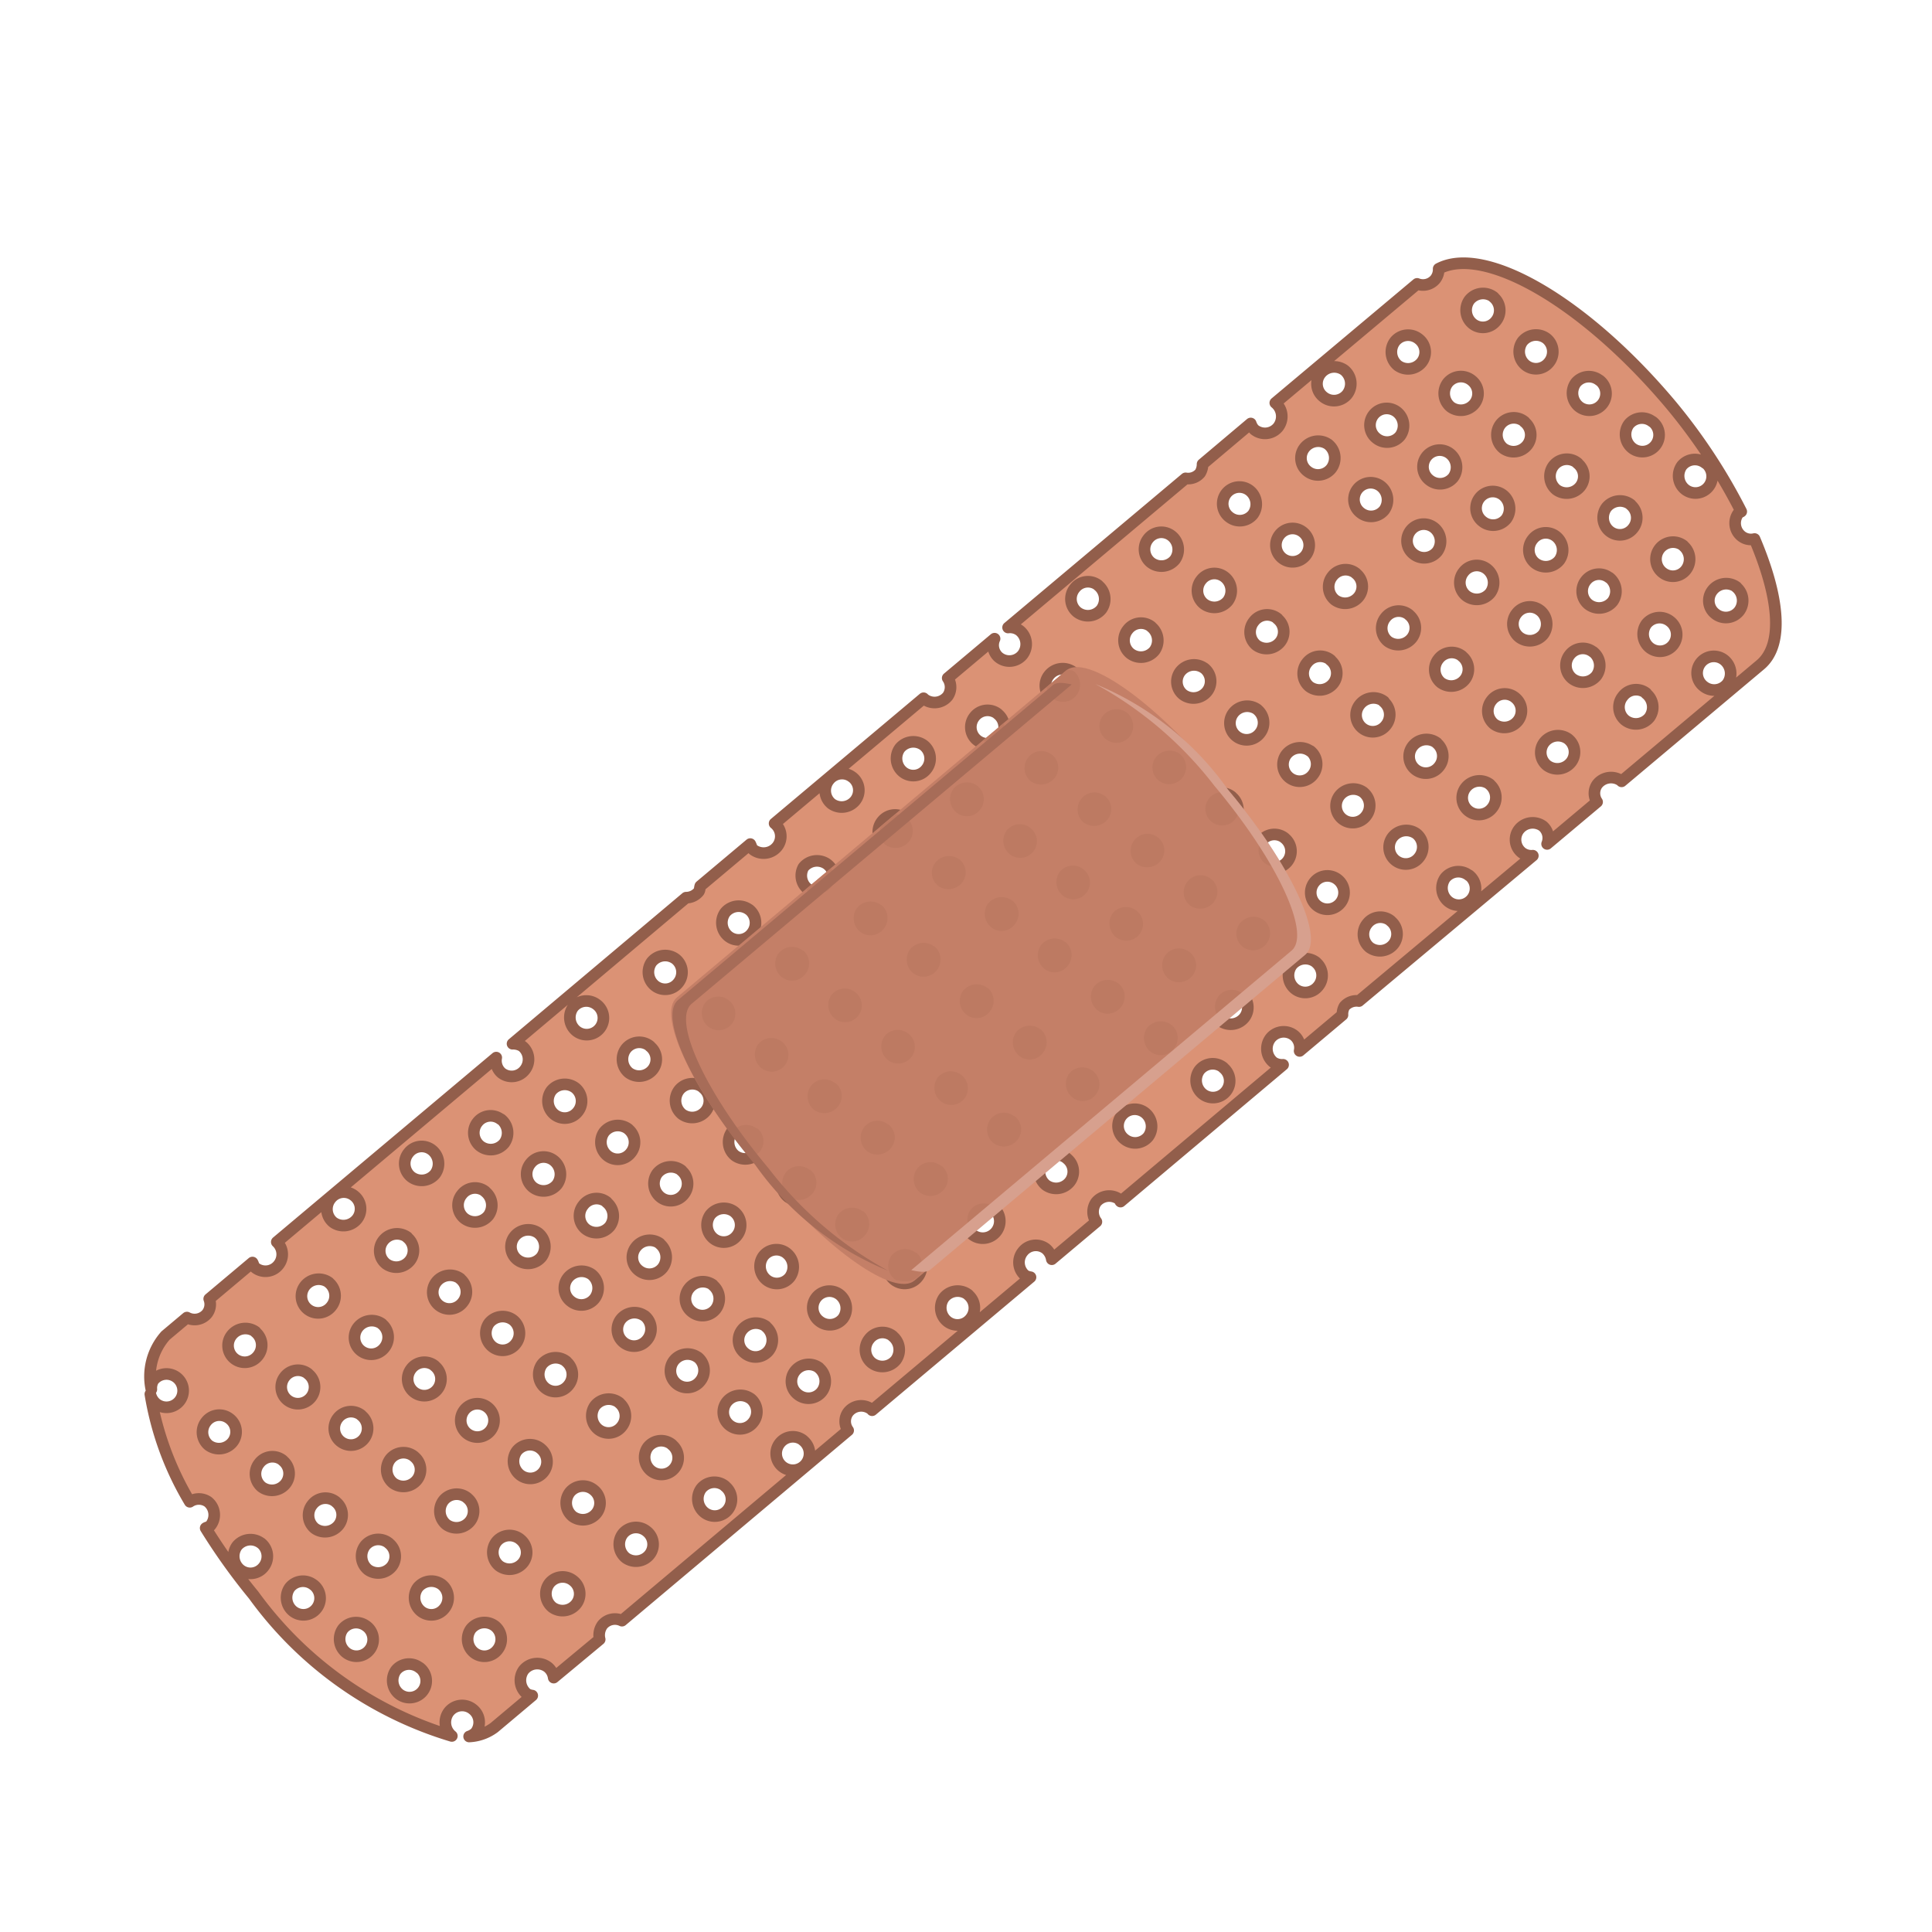 <svg xmlns="http://www.w3.org/2000/svg" width="100%" height="100%" viewBox="-0.64 -0.64 33.28 33.28"><path fill="#db9275" stroke="#925e4b" stroke-linecap="round" stroke-linejoin="round" stroke-width=".2" d="M28.142 6.332c-1.49-1.774-3.208-2.76-4-2.342a.272.272 0 01-.058.18.275.275 0 01-.313.08L21.328 6.3a.3.3 0 01.049.417.291.291 0 01-.41.043.277.277 0 01-.062-.105l-.83.7a.293.293 0 01-.042.153.268.268 0 01-.25.092l-3.058 2.569a.279.279 0 01.2.053.3.3 0 01.049.417.291.291 0 01-.41.043.272.272 0 01-.072-.32l-.807.678a.274.274 0 010 .313.291.291 0 01-.41.043l-.006-.008-2.566 2.156a.284.284 0 01.044.4.3.3 0 01-.407.056c-.032-.025-.037-.064-.056-.1l-.861.723c-.011.035-.007.074-.03.1a.281.281 0 01-.215.1l-2.989 2.516a.3.3 0 01.167.043.291.291 0 01.043.41.285.285 0 01-.4.05.279.279 0 01-.091-.264l-3.78 3.176a.29.29 0 01.03.394.285.285 0 01-.4.05c-.029-.023-.031-.061-.049-.09l-.745.626a.264.264 0 01-.036.253.278.278 0 01-.348.069l-.369.31a1.062 1.062 0 00-.244.926A.265.265 0 012 23.14a.287.287 0 11.05.4.292.292 0 01-.1-.165 5.264 5.264 0 00.679 1.854.278.278 0 01.313 0 .291.291 0 01.043.41c-.02.026-.056.026-.082.043a10.577 10.577 0 00.826 1.154 6.53 6.53 0 003.414 2.427.3.3 0 01-.049-.417.291.291 0 01.41-.043.285.285 0 01.05.4.282.282 0 01-.113.069.781.781 0 00.434-.155l.653-.549a.253.253 0 01-.09-.029.3.3 0 01-.057-.411.3.3 0 01.417-.049.281.281 0 01.1.179l.792-.658a.3.3 0 01.05-.252.278.278 0 01.334-.071L13.97 24a.265.265 0 010-.313.285.285 0 01.4-.05l.013.015 2.728-2.291a.28.28 0 01-.09-.029.291.291 0 01-.043-.41.285.285 0 01.4-.05.3.3 0 01.1.179l.768-.645a.287.287 0 01-.006-.335.291.291 0 01.41-.043c.009.007 0 .022.012.03l2.8-2.356a.27.27 0 01-.167-.043.3.3 0 01-.049-.417.291.291 0 01.41-.043.273.273 0 01.091.264l.738-.62a.265.265 0 01.034-.147.273.273 0 01.25-.092l2.995-2.504a.272.272 0 01-.188-.052.285.285 0 01-.05-.4.3.3 0 01.411-.057.27.27 0 01.073.306l.861-.723a.265.265 0 01.005-.306.3.3 0 01.411-.057l.006.008 2.39-2.007c.417-.35.318-1.184-.1-2.167a.264.264 0 01-.224-.048.285.285 0 01-.05-.4c.011-.014.032-.013.045-.025a9.849 9.849 0 00-1.212-1.84zm.6 1.006a.287.287 0 01-.353.454.3.3 0 01-.057-.411.291.291 0 01.406-.042zm-.914-.713a.287.287 0 01-.353.454.3.3 0 01-.057-.411.291.291 0 01.406-.043zm-.914-.713a.287.287 0 01-.353.454.3.3 0 01-.057-.411.291.291 0 01.407-.043zM26 5.192a.291.291 0 01.043.41.285.285 0 01-.4.05.3.3 0 01-.057-.411.3.3 0 01.414-.049zm-.914-.713a.291.291 0 01.043.41.285.285 0 01-.4.05.3.3 0 01-.057-.411.3.3 0 01.419-.049zm4.181 4.993a.3.3 0 01.049.417.291.291 0 01-.41.043.285.285 0 01-.05-.4.3.3 0 01.416-.06zm-.914-.713a.3.3 0 01.049.417.285.285 0 01-.4.05.293.293 0 01.354-.468zm-.907-.706a.291.291 0 01.043.41.285.285 0 01-.4.05.3.3 0 01-.057-.411.3.3 0 01.419-.049zm-.914-.713a.285.285 0 01.05.4.3.3 0 01-.411.057.3.3 0 01-.049-.417.291.291 0 01.415-.041zm-.914-.713a.285.285 0 01.05.4.3.3 0 01-.411.057.3.3 0 01-.049-.417.291.291 0 01.415-.041zm3.44 4.1a.3.3 0 01.057.411.291.291 0 01-.41.043.287.287 0 01.353-.454zM24.71 5.913a.285.285 0 01.05.4.3.3 0 01-.411.057.3.3 0 01-.049-.417.291.291 0 01.41-.04zm3.421 4.151a.287.287 0 01-.353.454.3.3 0 01-.057-.411.291.291 0 01.41-.043zM23.8 5.2a.285.285 0 01.05.4.3.3 0 01-.411.057.3.3 0 01-.049-.417.291.291 0 01.41-.04zm3.282 4.11a.3.3 0 01.057.411.3.3 0 01-.417.049.291.291 0 01-.043-.41.285.285 0 01.399-.05zm-.918-.71a.3.3 0 01.057.411.3.3 0 01-.417.049.291.291 0 01-.043-.41.285.285 0 01.403-.05zm-.914-.713a.3.3 0 01.057.411.291.291 0 01-.41.043.287.287 0 01.353-.454zm-.914-.713a.3.3 0 01.057.411.291.291 0 01-.41.043.287.287 0 01.353-.454zm3.38 4.133a.3.3 0 01.057.411.3.3 0 01-.417.049.291.291 0 01-.043-.41.285.285 0 01.404-.057zm-4.293-4.851a.3.3 0 01.057.411.291.291 0 01-.41.043.287.287 0 11.353-.454zm3.38 4.133a.3.3 0 01.057.411.3.3 0 01-.417.049.291.291 0 01-.043-.41.285.285 0 01.4-.05zm-4.286-4.853a.3.3 0 01.049.417.291.291 0 01-.41.043.285.285 0 01-.05-.4.3.3 0 01.411-.06zm3.372 4.139a.3.3 0 01.057.411.3.3 0 01-.417.049.291.291 0 01-.043-.41.285.285 0 01.403-.049zm-.914-.713a.3.3 0 01.057.411.3.3 0 01-.417.049.291.291 0 01-.043-.41.285.285 0 01.403-.05zm-.914-.713a.3.3 0 01.057.411.291.291 0 01-.41.043.287.287 0 01.353-.454zm-.914-.713a.3.3 0 01.057.411.291.291 0 01-.41.043.287.287 0 01.353-.454zm-.906-.72a.3.3 0 01.049.417.291.291 0 01-.41.043.285.285 0 01-.05-.4.3.3 0 01.412-.06zm4.131 5.074a.285.285 0 01.05.4.3.3 0 01-.411.057.285.285 0 01-.05-.4.3.3 0 01.412-.057zm-.914-.713a.285.285 0 01.05.4.3.3 0 01-.411.057.291.291 0 01-.043-.41.285.285 0 01.405-.047zm-.914-.713a.285.285 0 01.05.4.3.3 0 01-.411.057.291.291 0 01-.043-.41.285.285 0 01.406-.048zm-.914-.713a.285.285 0 01.05.4.3.3 0 01-.411.057.291.291 0 01-.043-.41.285.285 0 01.406-.048zm-.914-.713a.285.285 0 01.05.4.3.3 0 01-.411.057.291.291 0 01-.043-.41.285.285 0 01.406-.048zm-.916-.715a.287.287 0 11-.4.05.285.285 0 01.4-.05zm-.914-.713a.3.3 0 01.057.411.291.291 0 01-.41.043.287.287 0 11.353-.454zm4.133 5.06a.291.291 0 01.043.41.287.287 0 11-.454-.353.3.3 0 01.415-.057zm-.914-.713a.291.291 0 01.043.41.287.287 0 01-.454-.353.3.3 0 01.416-.057zm-.914-.713a.291.291 0 01.043.41.287.287 0 01-.454-.353.3.3 0 01.42-.058zm-.914-.713a.285.285 0 01.05.4.3.3 0 01-.411.057.291.291 0 01-.043-.41.285.285 0 01.409-.048zm-.914-.713a.285.285 0 01.05.4.3.3 0 01-.411.057.291.291 0 01-.043-.41.285.285 0 01.409-.048zm-.908-.718a.3.3 0 01.057.411.3.3 0 01-.417.049.291.291 0 01-.043-.41.285.285 0 01.403-.05zm4.211 5.138a.287.287 0 01-.353.454.3.3 0 01-.057-.411.291.291 0 01.41-.039zM19.541 8.59A.3.3 0 0119.6 9a.3.3 0 01-.417.049.291.291 0 01-.043-.41.285.285 0 01.401-.049zm4.219 5.132a.291.291 0 01.043.41.287.287 0 01-.454-.353.3.3 0 01.411-.057zm-.914-.713a.291.291 0 01.043.41.287.287 0 01-.454-.353.3.3 0 01.411-.058zm-.914-.713a.291.291 0 01.043.41.287.287 0 11-.454-.353.3.3 0 01.411-.053zm-.914-.713a.291.291 0 01.043.41.287.287 0 11-.454-.353.3.3 0 01.412-.058zm-.914-.713a.285.285 0 01.05.4.3.3 0 01-.411.057.285.285 0 01-.05-.4.3.3 0 01.407-.059zm-.914-.713a.3.3 0 01.057.411.3.3 0 01-.417.049.291.291 0 01-.043-.41.285.285 0 01.404-.052zm4.125 5.067a.285.285 0 01.05.4.3.3 0 01-.411.057.291.291 0 01-.043-.41.285.285 0 01.405-.049zm-5.039-5.78a.3.3 0 01.057.411.3.3 0 01-.417.049.291.291 0 01-.043-.41.285.285 0 01.404-.052zm4.124 5.064a.287.287 0 11-.4.05.285.285 0 01.4-.05zm-.914-.713a.287.287 0 11-.4.05.285.285 0 01.402-.05zm-.914-.713a.287.287 0 11-.4.05.285.285 0 01.403-.05zm-.906-.72a.291.291 0 01.043.41.287.287 0 11-.454-.353.3.3 0 01.414-.057zm-.914-.713a.3.3 0 01.049.417.291.291 0 01-.41.043.285.285 0 01-.05-.4.3.3 0 01.414-.061zm-.914-.713a.3.3 0 01.049.417.291.291 0 01-.41.043.285.285 0 01-.05-.4.3.3 0 01.414-.061zm4.188 5a.291.291 0 01.043.41.285.285 0 01-.4.05.3.3 0 01-.057-.411.3.3 0 01.417-.049zm-.914-.713a.291.291 0 01.043.41.287.287 0 01-.454-.353.3.3 0 01.414-.057zm-.914-.713a.285.285 0 01.05.4.3.3 0 01-.411.057.291.291 0 01-.043-.41.285.285 0 01.406-.048zm-.914-.713a.285.285 0 01.05.4.3.3 0 01-.411.057.291.291 0 01-.043-.41.285.285 0 01.408-.044zm-.914-.713a.285.285 0 01.05.4.3.3 0 01-.411.057.291.291 0 01-.043-.41.285.285 0 01.408-.048zm-.914-.713a.285.285 0 01.05.4.3.3 0 01-.411.057.291.291 0 01-.043-.41.285.285 0 01.408-.049zm3.289 4.118a.285.285 0 01.05.4.3.3 0 01-.411.057.3.3 0 01-.049-.417.291.291 0 01.414-.042zm-4.2-4.831a.287.287 0 11-.4.05.285.285 0 01.401-.052zm3.289 4.118a.285.285 0 01.05.4.3.3 0 01-.411.057.3.3 0 01-.049-.417.291.291 0 01.411-.042zm-.914-.713a.287.287 0 01-.353.454.3.3 0 01-.057-.411.291.291 0 01.411-.046zm-.914-.713a.287.287 0 01-.353.454.3.3 0 01-.057-.411.291.291 0 01.411-.046zm-.914-.713a.287.287 0 11-.353.454.3.3 0 01-.057-.411.291.291 0 01.412-.046zm3.339 4.115a.287.287 0 11-.353.454.3.3 0 01-.057-.411.291.291 0 01.411-.046zm-4.245-4.835a.291.291 0 01.043.41.285.285 0 01-.4.05.3.3 0 01-.057-.411.3.3 0 01.416-.052zm3.339 4.115a.291.291 0 01.043.41.285.285 0 01-.4.05.3.3 0 01-.057-.411.3.3 0 01.415-.052zM15.274 12.2a.291.291 0 01.043.41.285.285 0 01-.4.05.3.3 0 01-.057-.411.3.3 0 01.414-.049zm3.339 4.115a.291.291 0 01.043.41.285.285 0 01-.4.05.3.3 0 01-.057-.411.3.3 0 01.414-.048zM17.7 15.6a.291.291 0 01.043.41.285.285 0 01-.4.05.3.3 0 01-.057-.411.3.3 0 01.414-.049zm-.914-.713a.291.291 0 01.043.41.285.285 0 01-.4.05.3.3 0 01-.057-.411.3.3 0 01.413-.047zm-.914-.713a.285.285 0 01.05.4.3.3 0 01-.411.057.285.285 0 01-.05-.4.3.3 0 01.41-.056zm-.914-.713a.285.285 0 01.05.4.3.3 0 01-.411.057.291.291 0 01-.043-.41.285.285 0 01.404-.046zm4.125 5.067a.3.3 0 01.057.411.291.291 0 01-.41.043.287.287 0 11.353-.454zm-5.039-5.78a.285.285 0 01.05.4.3.3 0 01-.411.057.291.291 0 01-.043-.41.285.285 0 01.404-.046zm4.131 5.074a.287.287 0 01-.353.454.3.3 0 01-.057-.411.291.291 0 01.41-.042zm-.906-.72a.291.291 0 01.043.41.285.285 0 01-.4.05.3.3 0 01-.057-.411.3.3 0 01.414-.051zm-.914-.713a.291.291 0 01.043.41.285.285 0 01-.4.05.3.3 0 01-.057-.411.3.3 0 01.414-.048zm-.914-.713a.291.291 0 01.043.41.285.285 0 01-.4.05.3.3 0 01-.057-.411.3.3 0 01.415-.048zm-.914-.713a.291.291 0 01.043.41.285.285 0 01-.4.05.3.3 0 01-.057-.411.3.3 0 01.415-.049zm-.914-.713a.285.285 0 01.05.4.293.293 0 01-.463-.35.3.3 0 01.414-.05zm4.125 5.067a.285.285 0 01.05.4.3.3 0 01-.411.057.3.3 0 01-.049-.417.291.291 0 01.411-.041zm-.914-.713a.285.285 0 01.05.4.3.3 0 01-.411.057.3.3 0 01-.049-.417.291.291 0 01.411-.044zm-.914-.713a.287.287 0 01-.353.454.3.3 0 01-.057-.411.291.291 0 01.412-.044zm-.91-.715a.287.287 0 01-.353.454.3.3 0 01-.057-.411.291.291 0 01.41-.043zm-.914-.713a.287.287 0 01-.353.454.3.3 0 01-.057-.411.291.291 0 01.408-.043zm-.906-.72a.291.291 0 01.043.41.285.285 0 01-.4.05.3.3 0 01-.057-.411.3.3 0 01.412-.049zm-.914-.713a.291.291 0 01.043.41.285.285 0 01-.4.05.3.3 0 01-.057-.411.3.3 0 01.412-.049zm4.2 5.131a.293.293 0 01-.354.468.3.3 0 01-.049-.417.285.285 0 01.406-.052zm-.907-.706a.285.285 0 01.05.4.3.3 0 01-.411.057.3.3 0 01-.049-.417.291.291 0 01.413-.04zm-.914-.713a.285.285 0 01.05.4.3.3 0 01-.411.057.3.3 0 01-.049-.417.291.291 0 01.413-.041zm-.914-.713a.285.285 0 01.05.4.3.3 0 01-.411.057.3.3 0 01-.049-.417.291.291 0 01.413-.041zm-.914-.713a.287.287 0 01-.353.454.3.3 0 01-.057-.411.291.291 0 01.414-.044zm-.914-.713a.287.287 0 01-.353.454.3.3 0 01-.057-.411.291.291 0 01.414-.046zm4.133 5.06a.291.291 0 01.043.41.285.285 0 01-.4.05.3.3 0 01-.057-.411.3.3 0 01.417-.05zM11 15.881a.291.291 0 01.043.41.285.285 0 01-.4.05.3.3 0 01-.057-.411.3.3 0 01.414-.049zm4.125 5.067a.291.291 0 01.043.41.285.285 0 01-.4.05.3.3 0 01-.06-.408.3.3 0 01.418-.052zm-.914-.713a.291.291 0 01.043.41.285.285 0 01-.4.05.3.3 0 01-.057-.411.3.3 0 01.415-.049zm-.914-.713a.285.285 0 01.05.4.3.3 0 01-.411.057.3.3 0 01-.049-.417.291.291 0 01.413-.041zm-.914-.713a.285.285 0 01.05.4.3.3 0 01-.411.057.3.3 0 01-.049-.417.291.291 0 01.411-.041zm-.914-.713a.285.285 0 01.05.4.3.3 0 01-.411.057.3.3 0 01-.049-.417.291.291 0 01.412-.041zm-.914-.713a.285.285 0 01.05.4.3.3 0 01-.411.057.3.3 0 01-.049-.417.291.291 0 01.412-.042zm4.181 4.993a.3.3 0 01.057.411.3.3 0 01-.417.049.291.291 0 01-.043-.41.285.285 0 01.405-.051zm-5.093-5.708a.287.287 0 11-.353.454.3.3 0 01-.057-.411.291.291 0 01.41-.043zm4.181 4.993a.3.3 0 01.057.411.291.291 0 01-.41.043.287.287 0 11.353-.454zm-.914-.713a.3.3 0 01.057.411.285.285 0 01-.4.05.3.3 0 01-.06-.409.285.285 0 01.404-.052zm-.9-.712a.291.291 0 01.043.41.285.285 0 01-.4.05.3.3 0 01-.057-.411.3.3 0 01.415-.049zm-.914-.713a.291.291 0 01.043.41.285.285 0 01-.4.05.3.3 0 01-.057-.411.3.3 0 01.418-.05zm-.914-.713a.291.291 0 01.043.41.285.285 0 01-.4.05.3.3 0 01-.057-.411.3.3 0 01.415-.05zm3.282 4.11a.3.3 0 01.049.417.291.291 0 01-.41.043.285.285 0 01-.05-.4.3.3 0 01.413-.061zM9.27 18.1a.291.291 0 01.043.41.285.285 0 01-.4.05.3.3 0 01-.057-.411.3.3 0 01.414-.049zm3.282 4.11a.3.3 0 01.049.417.291.291 0 01-.41.043.285.285 0 01-.05-.4.3.3 0 01.411-.064zm-.914-.713a.3.3 0 01.049.417.291.291 0 01-.41.043.285.285 0 01-.05-.4.3.3 0 01.411-.065zm-.914-.713a.3.3 0 01.049.417.291.291 0 01-.41.043.285.285 0 01-.05-.4.3.3 0 01.411-.065zm-.914-.713a.3.3 0 01.057.411.3.3 0 01-.417.049.291.291 0 01-.043-.41.285.285 0 01.404-.055zm3.382 4.1a.287.287 0 11-.4.05.285.285 0 01.401-.051zM8.9 19.352a.3.3 0 01.057.411.3.3 0 01-.417.049.291.291 0 01-.043-.41.285.285 0 01.403-.05zm3.39 4.1a.291.291 0 01.043.41.287.287 0 11-.454-.353.3.3 0 01.408-.058zm-4.3-4.812a.3.3 0 01.057.411.3.3 0 01-.417.049.291.291 0 01-.043-.41.285.285 0 01.396-.051zm3.39 4.1a.291.291 0 01.043.41.287.287 0 01-.454-.353.3.3 0 01.404-.06zm-.914-.713a.291.291 0 01.043.41.287.287 0 11-.454-.353.3.3 0 01.404-.06zm-.914-.713a.3.3 0 01.049.417.291.291 0 01-.41.043.285.285 0 01-.05-.4.3.3 0 01.405-.064zm-.92-.714a.3.3 0 01.057.411.3.3 0 01-.417.049.285.285 0 01-.05-.4.3.3 0 01.41-.06zm-.914-.713a.3.3 0 01.057.411.3.3 0 01-.417.049.291.291 0 01-.043-.41.285.285 0 01.403-.053zm4.131 5.074a.287.287 0 11-.353.454.3.3 0 01-.056-.415.291.291 0 01.409-.042zM6.8 19.17a.3.3 0 01.057.411.3.3 0 01-.417.049.291.291 0 01-.043-.41.285.285 0 01.403-.05zm4.131 5.074a.287.287 0 11-.353.454.3.3 0 01-.057-.411.291.291 0 01.415-.042zm-.906-.72a.291.291 0 01.043.41.285.285 0 01-.4.05.3.3 0 01-.057-.411.3.3 0 01.419-.048zm-.914-.713a.291.291 0 01.043.41.285.285 0 01-.4.05.3.3 0 01-.057-.411.3.3 0 01.419-.048zM8.2 22.1a.291.291 0 01.043.41.285.285 0 01-.4.05.3.3 0 01-.057-.411.3.3 0 01.414-.049zm-.914-.713a.291.291 0 01.043.41.287.287 0 01-.454-.353.3.3 0 01.413-.059zm-.914-.713a.285.285 0 01.05.4.3.3 0 01-.411.057.285.285 0 01-.05-.4.3.3 0 01.414-.06zm4.128 5.064a.285.285 0 01.05.4.3.3 0 01-.411.057.3.3 0 01-.049-.417.291.291 0 01.41-.04zm-5.039-5.78a.285.285 0 01.05.4.3.3 0 01-.411.057.291.291 0 01-.043-.41.285.285 0 01.404-.047zm4.125 5.067a.285.285 0 01.05.4.3.3 0 01-.411.057.3.3 0 01-.049-.417.291.291 0 01.41-.04zm-.914-.713a.287.287 0 11-.353.454.3.3 0 01-.057-.411.291.291 0 01.41-.044zm-.914-.712a.287.287 0 11-.4.05.285.285 0 01.4-.05zm-.914-.713a.287.287 0 11-.4.05.285.285 0 01.401-.052zm-.906-.72a.291.291 0 01.043.41.287.287 0 01-.454-.353.3.3 0 01.412-.059zm-.914-.713a.291.291 0 01.043.41.287.287 0 01-.454-.353.3.3 0 01.412-.059zm4.212 5.136a.285.285 0 01.05.4.3.3 0 01-.411.057.3.3 0 01-.049-.417.291.291 0 01.41-.04zm-.914-.713a.285.285 0 01.05.4.3.3 0 01-.411.057.3.3 0 01-.049-.417.291.291 0 01.41-.041zm-.914-.713a.285.285 0 01.05.4.3.3 0 01-.411.057.3.3 0 01-.047-.415.291.291 0 01.409-.043zm-.914-.713a.285.285 0 01.05.4.3.3 0 01-.411.057.3.3 0 01-.049-.417.291.291 0 01.411-.041zm-.914-.713a.287.287 0 11-.4.05.285.285 0 01.401-.052zm-.914-.713a.287.287 0 11-.4.05.285.285 0 01.401-.052zm-.906-.72a.291.291 0 01.043.41.287.287 0 01-.454-.353.3.3 0 01.412-.062zm4.126 5.065a.291.291 0 01.043.41.285.285 0 01-.4.05.3.3 0 01-.057-.411.3.3 0 01.414-.049zm-.914-.713a.291.291 0 01.043.41.285.285 0 01-.4.05.3.3 0 01-.057-.411.3.3 0 01.414-.049zm-.914-.713a.285.285 0 01.05.4.3.3 0 01-.408.056.3.3 0 01-.049-.417.291.291 0 01.408-.04zm-.914-.713a.285.285 0 01.05.4.3.3 0 01-.411.057.291.291 0 01-.043-.41.285.285 0 01.405-.048zm-.914-.713a.285.285 0 01.05.4.3.3 0 01-.411.057.291.291 0 01-.043-.41.285.285 0 01.405-.049zm-.913-.718a.285.285 0 01.05.4.3.3 0 01-.411.057.291.291 0 01-.043-.41.285.285 0 01.404-.047zm3.274 4.288a.287.287 0 11-.353.454.3.3 0 01-.057-.411.291.291 0 01.41-.04zm-.914-.713a.287.287 0 11-.353.454.3.3 0 01-.057-.411.291.291 0 01.411-.041zm-.914-.713a.287.287 0 11-.353.454.3.3 0 01-.057-.411.291.291 0 01.411-.041zm-.906-.72a.291.291 0 01.043.41.285.285 0 01-.4.05.3.3 0 01-.057-.411.3.3 0 01.415-.047z"/><path fill="#c47f67" d="M20.276 12.686l.235.28c1.066 1.269 1.652 2.531 1.309 2.819l-6.706 5.633c-.343.288-1.485-.507-2.551-1.776l-.235-.28c-1.066-1.269-1.652-2.531-1.309-2.819l6.706-5.633c.343-.288 1.485.507 2.551 1.776"/><path fill="#bd7a62" d="M20.589 13.067a.287.287 0 10.05.4.285.285 0 00-.05-.4zm.518.757l-.008.006a.285.285 0 00.05.4.264.264 0 00.253.036c-.08-.137-.194-.291-.295-.442zm-1.424-1.477a.3.3 0 00-.411.057.287.287 0 00.454.353.291.291 0 00-.043-.41zm-.914-.713a.3.3 0 00-.411.057.285.285 0 00.05.4.291.291 0 00.41-.043.3.3 0 00-.049-.414zm-.914-.713c-.028-.022-.065-.013-.1-.023h-.014l-.353.3a.3.3 0 00.1.187.291.291 0 00.41-.043.3.3 0 00-.043-.422zm3.274 4.288a.3.3 0 00-.411.057.287.287 0 10.454.353.291.291 0 00-.043-.411zm-.914-.713a.285.285 0 00-.4.05.291.291 0 00.043.41.3.3 0 00.411-.057.285.285 0 00-.054-.404zm-.914-.713a.285.285 0 00-.4.05.291.291 0 00.043.41.3.3 0 00.411-.057.285.285 0 00-.055-.405zm-.914-.713a.285.285 0 00-.4.05.291.291 0 00.043.41.3.3 0 00.411-.057.285.285 0 00-.053-.405zm-.914-.713a.285.285 0 00-.4.05.291.291 0 00.043.41.3.3 0 00.411-.057.285.285 0 00-.053-.405zm3.289 4.118a.291.291 0 00-.41.043.3.3 0 00.049.417c.01.008.024 0 .035.01l.4-.336a.26.26 0 00-.073-.137zm-4.11-4.659l-.361.3a.272.272 0 00.32-.072.276.276 0 00.041-.231zm3.2 3.946a.291.291 0 00-.41.043.3.3 0 00.049.417.3.3 0 00.411-.057.285.285 0 00-.053-.406zm-.914-.713a.291.291 0 00-.41.043.3.3 0 00.057.411.287.287 0 10.353-.454zm-.914-.713a.291.291 0 00-.41.043.3.3 0 00.057.411.287.287 0 00.353-.454zm-.914-.713a.291.291 0 00-.41.043.3.3 0 00.057.411.287.287 0 00.353-.454zm-.91-.723a.3.3 0 00-.417.049.3.3 0 00.057.411.285.285 0 00.4-.05.291.291 0 00-.04-.41zm3.339 4.115a.3.3 0 00-.417.049.3.3 0 00.057.411.285.285 0 00.4-.05.291.291 0 00-.039-.411zm-.914-.713a.3.3 0 00-.417.049.3.3 0 00.057.411.285.285 0 00.4-.05.291.291 0 00-.038-.412zm-.914-.713a.3.3 0 00-.417.049.3.3 0 00.057.411.285.285 0 00.4-.05.291.291 0 00-.038-.411zm-.914-.713a.3.3 0 00-.417.049.3.3 0 00.057.411.285.285 0 00.4-.05.291.291 0 00-.037-.412zm-.914-.713a.3.3 0 00-.411.057.285.285 0 00.05.4.3.3 0 00.411-.057.285.285 0 00-.048-.402zm-.914-.713a.275.275 0 00-.194-.06l-.238.2a.274.274 0 00.072.32.3.3 0 00.411-.057.285.285 0 00-.048-.406zm3.218 4.361a.291.291 0 00-.41.043.3.3 0 00.057.411.287.287 0 00.353-.454zm-.906-.72a.3.3 0 00-.417.049.3.3 0 00.057.411.285.285 0 00.4-.05.291.291 0 00-.038-.412zm-.914-.713a.3.3 0 00-.417.049.3.3 0 00.057.411.285.285 0 00.4-.05.291.291 0 00-.037-.413zm-.914-.713a.3.3 0 00-.417.049.3.3 0 00.057.411.285.285 0 00.4-.05.291.291 0 00-.037-.413zm-.914-.713a.3.3 0 00-.417.049.3.3 0 00.057.411.285.285 0 00.4-.05.291.291 0 00-.037-.413zm-.871-.631l-.415.349c.008.008 0 .023.012.03a.3.3 0 00.411-.057.27.27 0 00-.005-.326zm3.992 4.955a.274.274 0 00-.32.072.294.294 0 00-.049.238zm-.824-.684a.291.291 0 00-.41.043.3.3 0 00.049.417.3.3 0 00.411-.057.285.285 0 00-.047-.406zm-.914-.713a.291.291 0 00-.41.043.3.3 0 00.057.411.287.287 0 10.353-.454zm-.914-.713a.291.291 0 00-.41.043.3.3 0 00.057.411.287.287 0 10.353-.454zm-.914-.713a.291.291 0 00-.41.043.3.3 0 00.057.411.287.287 0 00.353-.454zm-.906-.72a.3.3 0 00-.417.049.3.3 0 00.057.411.285.285 0 00.4-.05.291.291 0 00-.036-.414zm3.291 4.417a.285.285 0 00-.4.05.294.294 0 00.031.38l.415-.349c-.017-.031-.016-.065-.042-.085zm-.907-.706a.291.291 0 00-.41.043.3.3 0 00.049.417.3.3 0 00.411-.057.285.285 0 00-.046-.407zm-.914-.713a.291.291 0 00-.41.043.3.3 0 00.049.417.3.3 0 00.411-.057.285.285 0 00-.046-.407zm-.914-.713a.291.291 0 00-.41.043.3.3 0 00.049.417.3.3 0 00.411-.057.285.285 0 00-.046-.408zm-.914-.713a.291.291 0 00-.41.043.3.3 0 00.057.411.287.287 0 10.353-.454zm-.914-.713a.291.291 0 00-.41.043.3.3 0 00.057.411.287.287 0 00.353-.454zm3.219 4.347a.3.3 0 00-.417.049.3.3 0 00.057.411c.025.02.055.011.084.022a.385.385 0 00.215-.01.277.277 0 00.105-.062.291.291 0 00-.039-.415zm-.914-.713a.3.3 0 00-.417.049.3.3 0 00.057.411.285.285 0 00.4-.05.291.291 0 00-.035-.416zm-.914-.713a.291.291 0 00-.41.043.3.3 0 00.049.417.3.3 0 00.411-.057.285.285 0 00-.045-.409zm-.914-.713a.291.291 0 00-.4.036c.117.159.169.292.3.454a.29.29 0 00.15-.087.285.285 0 00-.043-.41z"/><path fill="#a76c58" d="M17.825 11.151c-.133-.029-.258-.048-.329.012l-6.455 5.422c-.343.288.251 1.558 1.331 2.844a5.216 5.216 0 002.286 1.82 6.549 6.549 0 01-2.058-1.763c-1.08-1.286-1.667-2.548-1.325-2.836l6.547-5.5z"/><path fill="#d7a08e" d="M15.06 21.24c.133.029.258.048.329-.012l6.455-5.422c.343-.288-.251-1.558-1.331-2.844a5.216 5.216 0 00-2.286-1.82 6.549 6.549 0 012.055 1.758c1.08 1.286 1.667 2.548 1.325 2.836l-6.547 5.5z"/></svg>